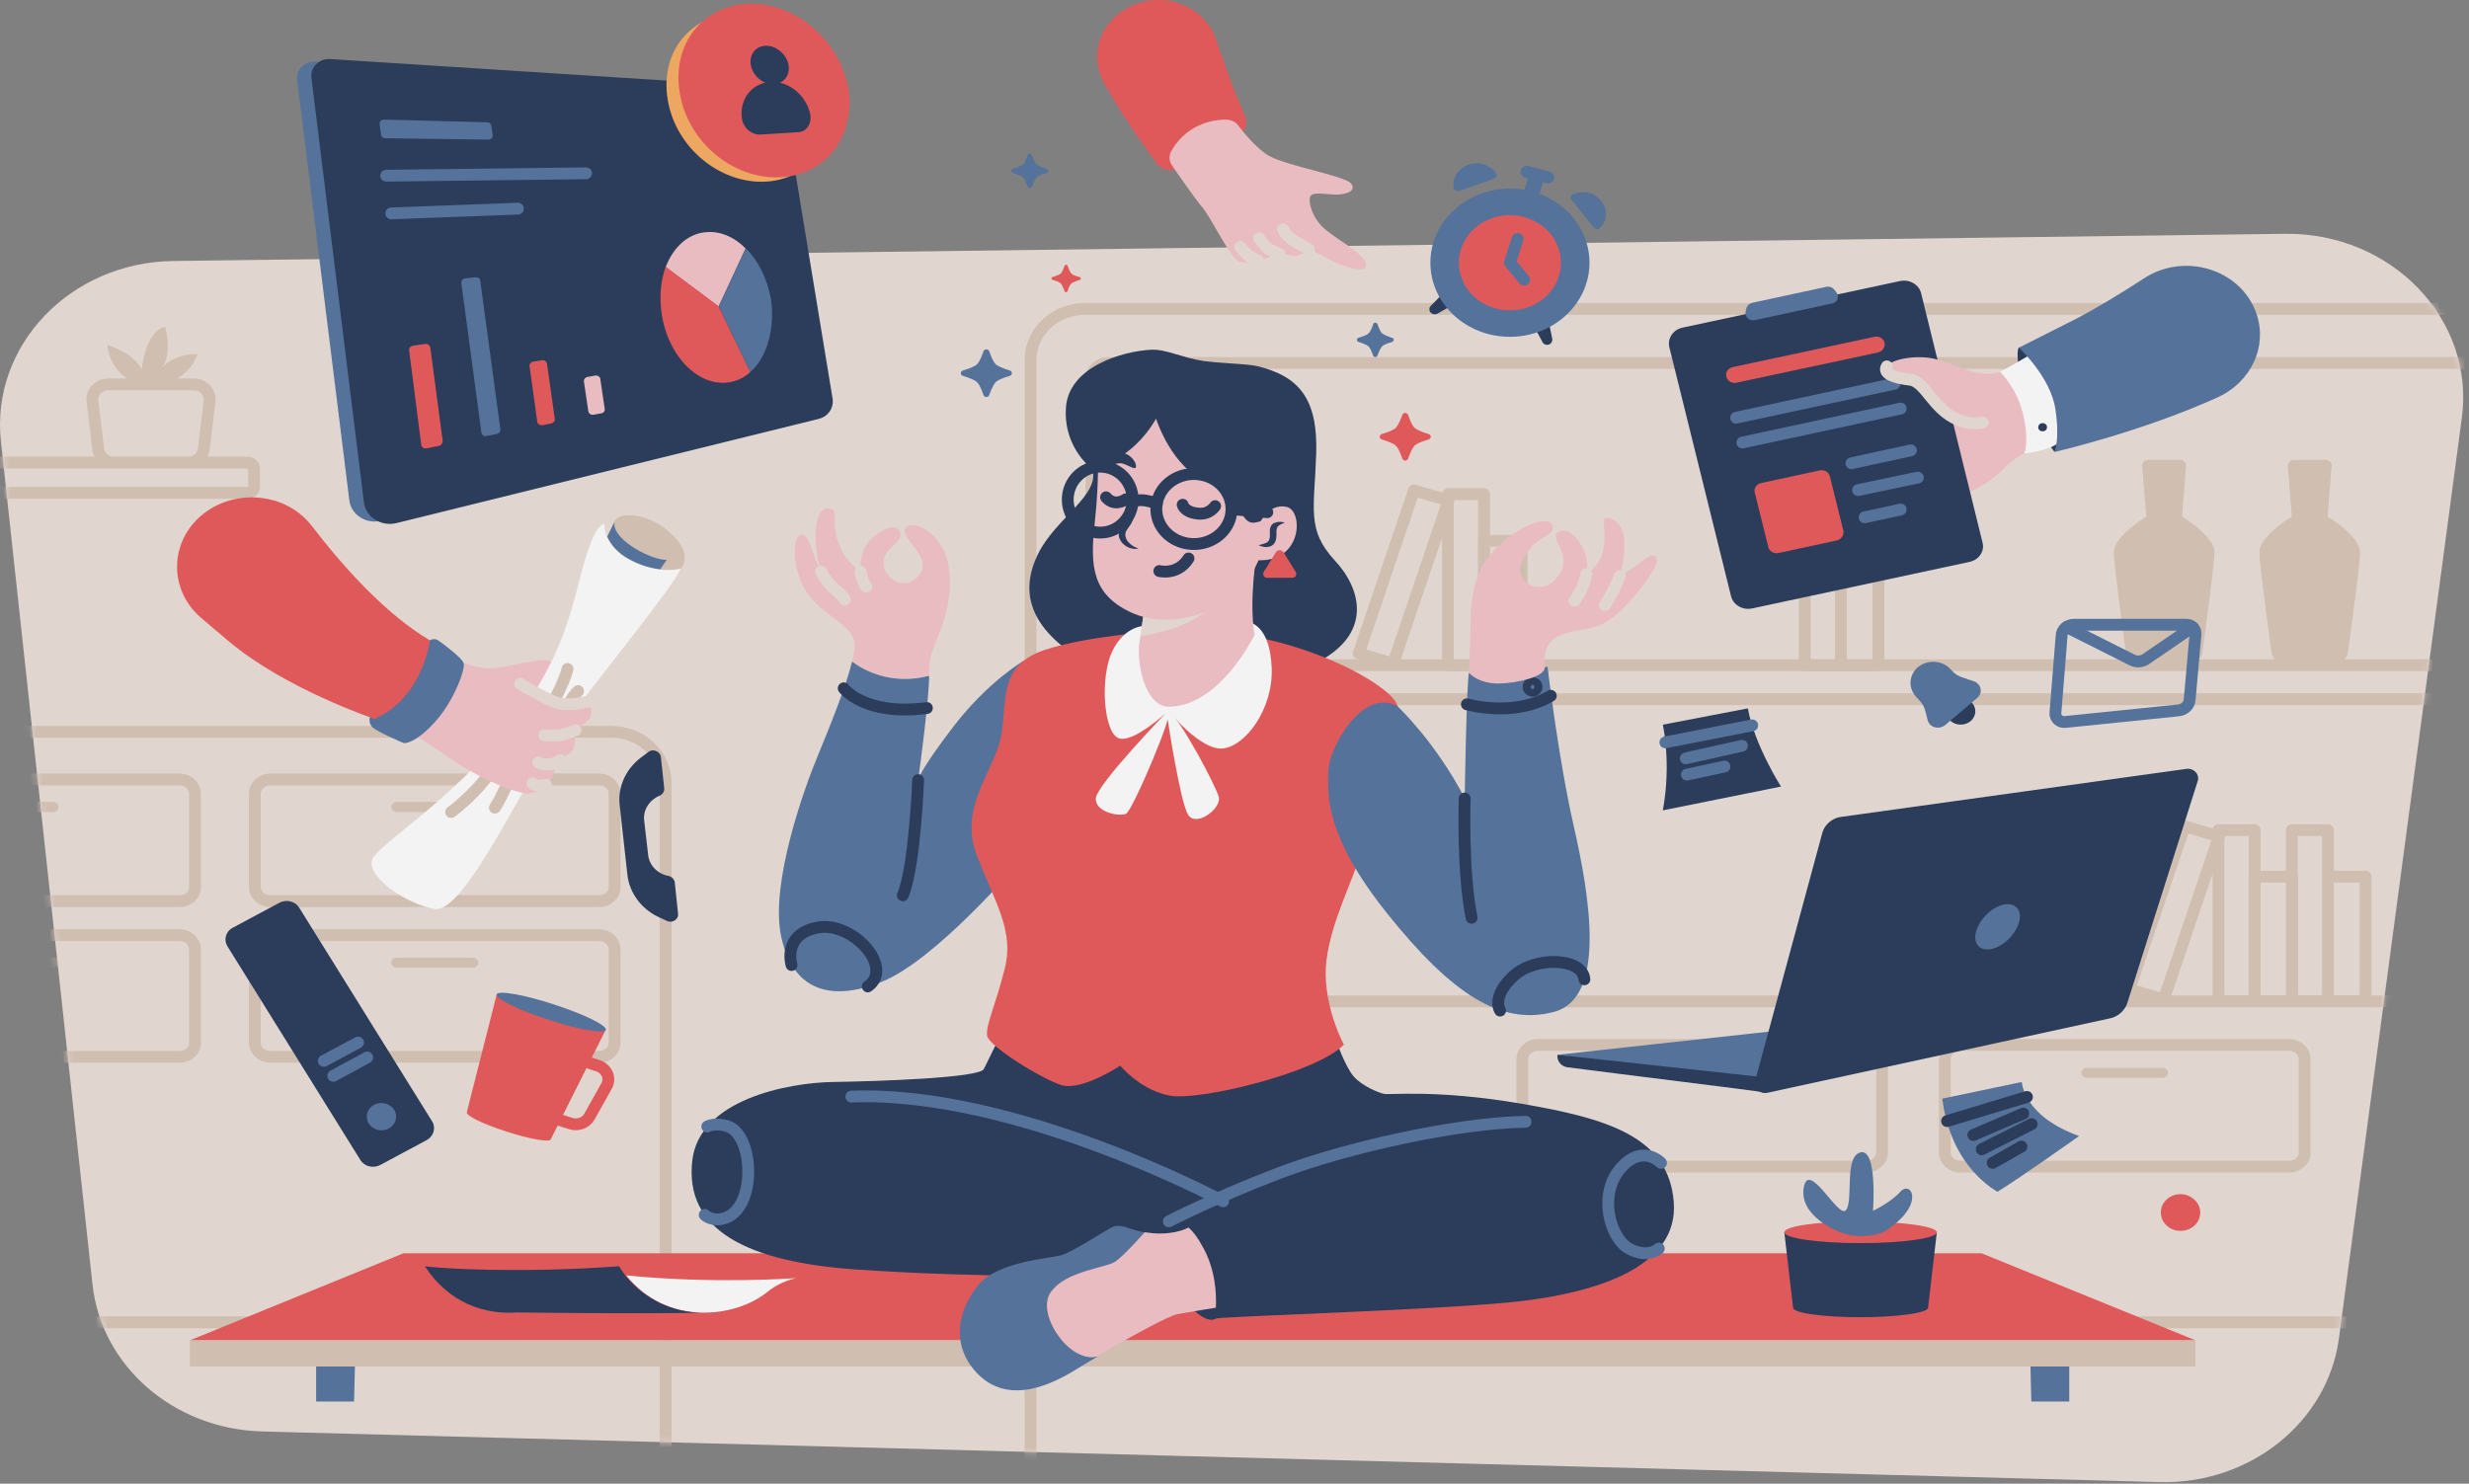 <svg width="376" height="226" viewBox="0 0 376 226" fill="none" xmlns="http://www.w3.org/2000/svg"><rect x="0" y="0" width="376" height="226" fill="#808080" stroke="none"/><g opacity=".9"><path d="m328.85 225.761-288.932-7.715c-13.446-.363-24.503-9.943-25.837-22.422L.135 67.202C-1.421 52.651 10.692 39.964 26.36 39.757l321.603-4.142c16.225-.208 28.949 12.997 26.949 28.014l-18.725 140.28c-1.723 12.739-13.558 22.215-27.338 21.852Z" fill="#EBDFD7"/><mask id="a" style="mask-type:alpha" maskUnits="userSpaceOnUse" x="0" y="35" width="376" height="191"><path d="m328.85 225.761-288.932-7.715c-13.446-.363-24.503-9.943-25.837-22.422L.135 67.202C-1.421 52.651 10.692 39.964 26.36 39.757l321.603-4.142c16.225-.208 28.949 12.997 26.949 28.014l-18.725 140.28c-1.723 12.739-13.558 22.215-27.338 21.852Z" fill="#EAF9F3"/></mask><g mask="url(#a)"><path d="M93.037 249.064H-137.83c-4.612 0-8.335-3.47-8.335-7.768V119.244c0-4.298 3.723-7.768 8.335-7.768H93.037c4.612 0 8.335 3.47 8.335 7.768v122.052c0 4.298-3.723 7.768-8.335 7.768Zm305.101-8.182H165.27c-4.612 0-8.334-3.47-8.334-7.768V54.826c0-4.298 3.722-7.768 8.334-7.768h232.868c4.612 0 8.335 3.47 8.335 7.768v178.288c0 4.298-3.723 7.768-8.335 7.768ZM37.696 75.073h-49.952v-4.609h49.952c.555 0 1 .414 1 .932v2.693c0 .57-.445.984-1 .984Zm-9.057-4.609h-11.28c-1.222 0-2.222-.828-2.389-1.968l-.889-7.456c-.167-1.295.945-2.486 2.39-2.486h13.057c1.444 0 2.5 1.14 2.389 2.486l-.889 7.456c-.167 1.088-1.167 1.968-2.39 1.968Z" stroke="#D8C4B6" stroke-width="1.8" stroke-miterlimit="10" stroke-linecap="round" stroke-linejoin="round"/><path d="M21.638 58.554s-4.445-.414-5.334-6.007c0 0 4 1.088 5.278 3.729 0 0 .556-5.904 3.556-6.473 0 0 1.334 4.401-.778 6.576 0 0 1.612-2.485 5.723-2.434 0 0-1.055 3.522-5.111 4.557" fill="#D8C4B6"/><path d="M91.26 137.264H41.14c-1.277 0-2.333-.984-2.333-2.175v-14.188c0-1.191 1.056-2.175 2.334-2.175h50.118c1.278 0 2.334.984 2.334 2.175v14.188c.056 1.191-1 2.175-2.334 2.175Z" stroke="#D8C4B6" stroke-width="1.8" stroke-miterlimit="10" stroke-linecap="round" stroke-linejoin="round"/><path d="M71.979 123.697H60.42c-.444 0-.833-.362-.833-.777 0-.414.389-.776.833-.776h11.56c.444 0 .833.362.833.776 0 .415-.389.777-.833.777Z" fill="#D8C4B6"/><path d="M91.26 160.981H41.14c-1.277 0-2.333-.984-2.333-2.175v-14.189c0-1.191 1.056-2.175 2.334-2.175h50.118c1.278 0 2.334.984 2.334 2.175v14.189c.056 1.191-1 2.175-2.334 2.175Z" stroke="#D8C4B6" stroke-width="1.8" stroke-miterlimit="10" stroke-linecap="round" stroke-linejoin="round"/><path d="M71.979 147.413H60.42c-.444 0-.833-.362-.833-.776 0-.415.389-.777.833-.777h11.56c.444 0 .833.362.833.777 0 .466-.389.776-.833.776Z" fill="#D8C4B6"/><path d="M348.631 177.707h-50.119c-1.278 0-2.333-.984-2.333-2.175v-14.189c0-1.191 1.055-2.175 2.333-2.175h50.119c1.278 0 2.334.984 2.334 2.175v14.189c.055 1.191-1.001 2.175-2.334 2.175Z" stroke="#D8C4B6" stroke-width="1.8" stroke-miterlimit="10" stroke-linecap="round" stroke-linejoin="round"/><path d="M329.35 164.191h-11.557c-.445 0-.834-.362-.834-.776 0-.415.389-.777.834-.777h11.557c.445 0 .834.362.834.777 0 .414-.389.776-.834.776Z" fill="#D8C4B6"/><path d="M284.288 177.707h-50.119c-1.278 0-2.333-.984-2.333-2.175v-14.189c0-1.191 1.055-2.175 2.333-2.175h50.119c1.278 0 2.334.984 2.334 2.175v14.189c0 1.191-1.056 2.175-2.334 2.175Z" stroke="#D8C4B6" stroke-width="1.8" stroke-miterlimit="10" stroke-linecap="round" stroke-linejoin="round"/><path d="M265.007 164.191H253.45c-.445 0-.834-.362-.834-.776 0-.415.389-.777.834-.777h11.557c.445 0 .834.362.834.777 0 .414-.389.776-.834.776Z" fill="#D8C4B6"/><path d="M27.36 137.264h-50.118c-1.278 0-2.333-.984-2.333-2.175v-14.188c0-1.191 1.055-2.175 2.333-2.175h50.119c1.278 0 2.334.984 2.334 2.175v14.188c.055 1.191-1 2.175-2.334 2.175Z" stroke="#D8C4B6" stroke-width="1.8" stroke-miterlimit="10" stroke-linecap="round" stroke-linejoin="round"/><path d="M8.08 123.697H-3.477c-.445 0-.834-.362-.834-.777 0-.414.39-.776.834-.776H8.08c.445 0 .834.362.834.776 0 .415-.334.777-.834.777Z" fill="#D8C4B6"/><path d="M27.36 160.981h-50.118c-1.278 0-2.333-.984-2.333-2.175v-14.189c0-1.191 1.055-2.175 2.333-2.175h50.119c1.278 0 2.334.984 2.334 2.175v14.189c.055 1.191-1 2.175-2.334 2.175Z" stroke="#D8C4B6" stroke-width="1.8" stroke-miterlimit="10" stroke-linecap="round" stroke-linejoin="round"/><path d="M8.08 147.413H-3.477c-.445 0-.834-.362-.834-.776 0-.415.39-.777.834-.777H8.08c.445 0 .834.362.834.777 0 .466-.334.776-.834.776Z" fill="#D8C4B6"/><path d="M421.586 101.327H168.771c-1.389 0-2.556-1.088-2.556-2.382V57.674c0-1.295 1.167-2.382 2.556-2.382h252.815c1.389 0 2.556 1.087 2.556 2.382v41.27c0 1.295-1.111 2.383-2.556 2.383Zm0 51.213H168.771c-1.389 0-2.556-1.087-2.556-2.382v-41.271c0-1.294 1.167-2.382 2.556-2.382h252.815c1.389 0 2.556 1.088 2.556 2.382v41.271c0 1.347-1.111 2.382-2.556 2.382Z" stroke="#D8C4B6" stroke-width="1.8" stroke-miterlimit="10" stroke-linecap="round" stroke-linejoin="round"/><path d="M188.774 75.28h-5.501v26.047h5.501V75.28Z" stroke="#D8C4B6" stroke-width="1.8" stroke-miterlimit="10" stroke-linecap="round" stroke-linejoin="round"/><path d="M194.441 82.374h-5.723v18.953h5.723V82.374Zm160.08 44.068h-5.501v26.046h5.501v-26.046Zm5.723 7.094h-5.723v18.952h5.723v-18.952Zm-16.892-7.094h-5.501v26.046h5.501v-26.046Z" stroke="#D8C4B6" stroke-width="1.8" stroke-miterlimit="10" stroke-linecap="round" stroke-linejoin="round"/><path d="m337.929 127.411-5.245-1.544-8.415 24.838 5.245 1.544 8.415-24.838Zm11.146 6.125h-5.723v18.952h5.723v-18.952ZM280.343 75.28h-5.501v26.047h5.501V75.28Z" stroke="#D8C4B6" stroke-width="1.8" stroke-miterlimit="10" stroke-linecap="round" stroke-linejoin="round"/><path d="M286.066 82.374h-5.723v18.953h5.723V82.374Zm-60.064-7.094h-5.501v26.047h5.501V75.28Z" stroke="#D8C4B6" stroke-width="1.8" stroke-miterlimit="10" stroke-linecap="round" stroke-linejoin="round"/><path d="m220.576 76.241-5.245-1.543-8.416 24.838 5.246 1.543 8.415-24.838Zm11.149 6.133h-5.724v18.953h5.724V82.374Z" stroke="#D8C4B6" stroke-width="1.8" stroke-miterlimit="10" stroke-linecap="round" stroke-linejoin="round"/><path d="m354.465 78.698.611-7.716c.056-.518-.389-.932-.945-.932h-4.778a.916.916 0 0 0-.945.932l.612 7.716s-5.001 3.003-4.946 5.489c.056 1.916 1.278 11.081 1.834 15.12.167 1.139 1.167 1.968 2.389 1.968h6.89c1.223 0 2.223-.829 2.389-1.968.556-4.039 1.778-13.204 1.834-15.12.056-2.538-4.945-5.49-4.945-5.49Zm-22.17 0 .611-7.716c.056-.518-.389-.932-.944-.932h-4.779a.916.916 0 0 0-.944.932l.611 7.716s-5.001 3.003-4.945 5.489c.055 1.916 1.278 11.081 1.833 15.12.167 1.139 1.167 1.968 2.39 1.968h6.89c1.222 0 2.222-.829 2.389-1.968.555-4.039 1.778-13.204 1.833-15.12.056-2.538-4.945-5.49-4.945-5.49Z" fill="#D8C4B6"/><path d="M-.699 201.423H530.38" stroke="#D8C4B6" stroke-width="1.8" stroke-miterlimit="10" stroke-linecap="round" stroke-linejoin="round"/></g><path d="M54.087 206.705h-5.945v6.784h5.778l.167-6.784Zm255.094 0h5.945v6.784h-5.779l-.166-6.784Z" fill="#4F709C"/><path d="M334.351 204.168H28.917l32.505-13.257H301.79l32.561 13.257Z" fill="#EA5455"/><path d="M334.351 204.168H28.917v3.987H334.35v-3.987Z" fill="#D8C4B6"/><path d="m64.978 173.668-7.057 3.78c-1.056.569-2.445.259-3.056-.777l-20.225-32.52c-.611-.984-.278-2.278.833-2.848l7.057-3.78c1.055-.569 2.444-.259 3.056.777l20.225 32.52c.611.983.222 2.278-.834 2.848Z" fill="#213555"/><path d="M60.032 169.059c-.61-.984-2-1.346-3.055-.777-1.056.57-1.445 1.864-.834 2.848.611.984 2 1.347 3.056.777s1.445-1.812.834-2.848Z" fill="#4F709C"/><path d="m50.753 163.881 5.168-2.797m-6.613.518 5.223-2.796" stroke="#4F709C" stroke-width="1.8" stroke-miterlimit="10" stroke-linecap="round" stroke-linejoin="round"/><path d="m75.646 151.453-4.557 17.969c-.166.517 2.5 1.812 6.057 2.951 3.5 1.139 6.556 1.657 6.723 1.191l8.39-16.726-16.613-5.385Z" fill="#EA5455"/><path d="m87.925 161.344 3.112.983c1.389.466 2 1.916 1.333 3.107l-2.611 4.661c-.556.984-1.778 1.398-2.89 1.035l-3.389-1.087" stroke="#EA5455" stroke-width="1.8" stroke-miterlimit="10" stroke-linecap="round" stroke-linejoin="round"/><path d="M92.26 156.89c-.223.621-4.168-.052-8.724-1.554-4.612-1.501-8.112-3.21-7.89-3.883.222-.622 4.167.052 8.723 1.553 4.612 1.502 8.113 3.211 7.89 3.884Zm29.559-93.313L58.088 79.32c-2.334.57-4.612-.88-4.89-3.107l-7.946-64.055c-.166-1.554 1.167-2.9 2.834-2.745l64.788 4.195c1.833.103 3.333 1.398 3.611 3.107l7.223 44.119c.278 1.19-.611 2.433-1.889 2.744Z" fill="#4F709C"/><path d="M124.764 63.784 60.366 79.682c-2.334.57-4.668-.933-4.946-3.16l-8-64.728c-.167-1.553 1.166-2.9 2.889-2.796l65.509 4.194c1.834.104 3.39 1.398 3.668 3.107l7.334 44.585c.111 1.347-.722 2.538-2.056 2.9Z" fill="#213555"/><path d="m74.368 21.27-15.724-.207c-.334 0-.556-.207-.612-.518l-.222-1.657c-.056-.362.278-.673.611-.673l15.78.414c.334 0 .556.207.612.518l.222 1.502c0 .31-.278.621-.667.621Z" fill="#4F709C"/><path d="m58.81 26.76 30.449-.363m-29.671 6.11 19.28-.725" stroke="#4F709C" stroke-width="1.8" stroke-miterlimit="10" stroke-linecap="round" stroke-linejoin="round"/><path d="m66.811 67.927-1.833.362a.667.667 0 0 1-.834-.57L62.31 53.377c-.055-.363.223-.673.612-.725l1.833-.26a.683.683 0 0 1 .778.57l1.89 14.24c-.056.363-.278.674-.612.726Z" fill="#EA5455"/><path d="m73.312 65.907-3.056-22.784c-.055-.363.222-.673.611-.725l1.556-.156c.39-.051.722.208.722.57l3.057 22.577c.055.311-.167.622-.556.725l-1.611.311c-.278.104-.667-.155-.723-.518Z" fill="#4F709C"/><path d="m81.814 64.198-1.167-8.388c-.056-.363.222-.674.555-.725l1.334-.208a.683.683 0 0 1 .778.57l1.167 8.337c.055.31-.167.622-.556.725l-1.334.259c-.388.052-.777-.207-.777-.57Z" fill="#EA5455"/><path d="m91.593 62.956-1.167.207c-.39.103-.778-.155-.834-.518l-.666-4.505c-.056-.363.222-.673.555-.725l1.167-.207c.389-.052.778.207.778.57l.667 4.505a.59.59 0 0 1-.5.673Z" fill="#F4C2C9"/><path d="m114.263 56.69-4.779-9.994 4.112-8.855c1.889 1.864 3.278 4.66 3.834 7.82.611 4.504-.667 8.802-3.167 11.03Z" fill="#4F709C"/><path d="m113.54 37.841-4.111 8.855-8.057-6.007c1.167-3.055 3.445-5.178 6.279-5.334 2.111-.155 4.223.777 5.889 2.486Z" fill="#F4C2C9"/><path d="M114.263 56.69c-.889.777-1.89 1.294-3.001 1.502-4.667.932-9.501-3.729-10.501-10.409-.389-2.64-.112-5.126.611-7.146l8.057 6.007 4.834 10.046Zm53.841-44.12c2.667 4.817 6.001 9.58 8.001 12.273.889 1.191 2.612 1.45 3.834.622 2.5-1.657 5.834-3.314 8.168-4.402 1.389-.673 2.056-2.226 1.445-3.573-1.501-3.262-3.056-7.612-4.334-11.444-1.723-5.075-7.835-7.508-12.947-5.126-4.667 2.123-6.556 7.353-4.167 11.65Z" fill="#EA5455"/><path d="M186.551 18.215c.834 0 1.612.31 2.056.932.889 1.191 2.556 3.21 4.334 4.402 2.612 1.709 12.113 3.21 12.891 4.505.778 1.294-1.5 1.709-3.056 1.553-1.612-.103-2.89-.31-3.223.311-.333.621.111 3.21 2.278 5.023 2.112 1.812 6.057 3.728 6.223 5.385.167 1.657-4.222.052-6.167-1.087-2.001-1.087-2.501-1.346-2.501-1.346s-.277.517-1.833 1.035c-.889.26-1.834-.414-2.667-.259-.834.156-4.556 1.916-6.335 1.088-1.278-.622-4.111-6.628-5.5-8.234-1-1.19-3.39-4.608-4.557-6.317a2.01 2.01 0 0 1-.055-2.279c.944-1.709 3.389-4.557 8.112-4.712Z" fill="#F4C2C9"/><path d="M199.331 37.945s-2.167-1.036-3.056-1.865c-.5-.466-.889-1.139-.889-1.139m-.556 3.729s-1.333-.519-1.833-.88c-.5-.415-1.223-1.503-1.223-1.503m-.166 3.418s-1-.362-1.556-.828c-.389-.311-1.167-1.243-1.167-1.243" stroke="#EBDFD7" stroke-width="1.8" stroke-miterlimit="10" stroke-linecap="round" stroke-linejoin="round"/><path d="M149.768 53.531a.473.473 0 0 1 .889 0c.278.777.611 1.605 1 1.968.334.31 1.278.673 2.112.932.444.155.444.673 0 .829-.834.259-1.723.57-2.112.932-.333.31-.722 1.19-1 1.967a.473.473 0 0 1-.889 0c-.278-.776-.611-1.605-1-1.967-.334-.311-1.278-.673-2.112-.932-.444-.156-.444-.674 0-.829.834-.259 1.723-.57 2.112-.932.389-.363.722-1.191 1-1.968Zm6.723-29.879a.355.355 0 0 1 .667 0c.222.57.444 1.191.722 1.399.278.259.889.466 1.5.673.334.103.334.518 0 .621-.611.207-1.278.414-1.5.673-.278.26-.5.829-.722 1.398a.355.355 0 0 1-.667 0c-.222-.57-.444-1.19-.722-1.398-.278-.259-.889-.466-1.5-.673-.334-.103-.334-.518 0-.621.611-.207 1.278-.415 1.5-.673.278-.26.555-.88.722-1.398Zm52.619 25.737a.355.355 0 0 1 .667 0c.222.57.444 1.19.722 1.398.278.207.889.466 1.5.673.334.103.334.518 0 .621-.611.207-1.278.414-1.5.673-.278.26-.5.829-.722 1.399a.355.355 0 0 1-.667 0c-.222-.57-.444-1.191-.722-1.399-.278-.258-.889-.466-1.501-.673-.333-.103-.333-.518 0-.621.612-.207 1.278-.414 1.501-.673.278-.207.555-.829.722-1.398Z" fill="#4F709C"/><path d="M162.103 40.533c.111-.258.445-.258.5 0 .167.467.389.933.556 1.14.222.207.722.414 1.222.518.278.103.278.414 0 .466-.5.155-1 .362-1.222.518-.222.207-.445.673-.556 1.139-.111.259-.444.259-.5 0-.167-.466-.389-.932-.556-1.14-.222-.207-.722-.414-1.222-.517-.278-.104-.278-.415 0-.466.5-.156 1-.363 1.222-.518.167-.156.389-.673.556-1.14Zm51.452 22.682a.473.473 0 0 1 .889 0c.278.776.611 1.605 1 1.967.334.311 1.278.673 2.112.932.444.156.444.673 0 .829-.834.259-1.723.57-2.112.932-.333.31-.722 1.191-1 1.968a.473.473 0 0 1-.889 0c-.278-.777-.611-1.606-1-1.968-.333-.31-1.278-.673-2.112-.932-.444-.156-.444-.673 0-.829.834-.259 1.723-.57 2.112-.932.333-.362.722-1.19 1-1.968Z" fill="#EA5455"/><path d="M307.458 52.91s-.778.725.667 6.214c1.444 5.489 4.723 9.683 4.723 9.683s4.222-3.314 2.944-9.01c-1.222-5.696-8.334-6.887-8.334-6.887Z" fill="#213555"/><path d="M308.292 69.066s-1.112.31-3.723 2.848c-2.612 2.537-6.446 3.832-11.002 5.748-4.556 1.916-6.779-6.99-5.612-11.496 1.112-4.505 6.112-7.612 6.112-7.612l9.724 1.243s3.223-3.573 4.501-1.243c1.222 2.33 1.111 7.56 0 10.512Z" fill="#F4C2C9"/><path d="m299.957 85.585-33.116 7.094c-1.445.31-2.889-.518-3.223-1.864l-9.39-37.905c-.333-1.347.556-2.693 2-3.004l33.116-7.094c1.445-.31 2.89.518 3.223 1.864l9.335 37.905c.389 1.347-.5 2.693-1.945 3.004Z" fill="#213555"/><path d="m286.01 53.687-21.558 4.608c-.723.156-1.389-.259-1.556-.932-.167-.673.278-1.294 1-1.45l21.559-4.608c.722-.156 1.389.258 1.556.932.111.621-.334 1.294-1.001 1.45Z" fill="#EA5455"/><path d="m264.396 63.629 24.115-5.178m-23.17 8.958 24.115-5.178" stroke="#4F709C" stroke-width="1.8" stroke-miterlimit="10" stroke-linecap="round" stroke-linejoin="round"/><path d="m279.732 82.323-8.891 1.915c-.722.156-1.389-.258-1.555-.932l-2.056-8.285c-.167-.673.278-1.294 1-1.45l8.89-1.916c.722-.155 1.389.26 1.556.932l2.056 8.285c.111.622-.334 1.295-1 1.45Z" fill="#EA5455"/><path d="m281.954 70.568 9.057-1.968m-8.056 6.059 9.112-1.916m-8.112 6.058 5.5-1.19" stroke="#4F709C" stroke-width="1.8" stroke-miterlimit="10" stroke-linecap="round" stroke-linejoin="round"/><path d="m279.009 46.23-11.779 2.537c-.834.155-1.556-.518-1.389-1.295l.111-.517c.111-.415.444-.725.889-.829l11.279-2.434c.445-.103.889.052 1.167.363l.334.414c.555.673.222 1.605-.612 1.76Z" fill="#4F709C"/><path d="M304.569 56.638s-1.389.673-4.057 0c-2.667-.673-3.111-1.294-5.889-1.968-2.778-.673-6.612.052-7.279 1.14-.667 1.087 1.111 1.76 3.5 2.02 2.39.258 3.501 4.504 7.335 6.11 6.39 2.64 12.057-5.438 6.39-7.302Z" fill="#F4C2C9"/><path d="M287.344 55.81c-.667 1.087 1.111 1.76 3.5 2.02 2.39.258 3.501 4.504 7.335 6.11 1.333.57 2.611.62 3.778.414" stroke="#EBDFD7" stroke-width="1.8" stroke-miterlimit="10" stroke-linecap="round" stroke-linejoin="round"/><path d="M308.792 54.256s-2.945 1.76-4.223 2.382c0 0 2.5 2.279 3.5 6.37 1.001 4.09.223 6.058.223 6.058s3.278-.31 4.889-1.398c0 0 1.556-2.382.278-7.043-1.278-4.66-4.667-6.369-4.667-6.369Z" fill="#fff"/><path d="M343.686 47.939c-2.223-6.836-10.891-9.632-17.17-5.541-3.667 2.382-7.501 4.712-10.557 6.266l-8.501 4.297s4.834 4.454 5.556 9.373c.723 4.92-.166 6.525-.166 6.525s13.28-3.055 25.003-8.389c4.946-2.33 7.446-7.612 5.835-12.531Z" fill="#4F709C"/><path d="M311.736 65.079c0-.363-.277-.622-.666-.622s-.667.26-.667.622.278.621.667.621.666-.259.666-.621Z" fill="#213555"/><path d="m237.17 160.67 39.283-4.298-.666 6.628-7.724 1.036-.778 1.346-30.115-4.712Z" fill="#4F709C"/><path d="m267.285 164.657 10.224-37.75c.333-1.294 1.556-2.33 2.945-2.485l52.508-7.302c1.111-.155 2.056.829 1.722 1.865l-10.724 33.814a3.584 3.584 0 0 1-2.667 2.33l-52.174 11.341c-1.111.207-2.111-.725-1.834-1.813Z" fill="#213555"/><path d="M307.458 140.527c-.556 1.864-2.389 3.676-4.223 4.039-1.778.362-2.834-.881-2.278-2.745s2.389-3.676 4.223-4.039c1.778-.362 2.834.88 2.278 2.745Z" fill="#4F709C"/><path d="M268.063 166.315c-.167-.104-22.948-2.9-29.282-3.729-.945-.103-1.611-.828-1.611-1.709v-.207l30.893 3.366v2.279Z" fill="#213555"/><path d="M315.848 95.165h17.114c.778 0 1.445.621 1.389 1.398l-.889 9.994c-.056.88-.778 1.553-1.723 1.657l-17.224 1.76c-.834.104-1.556-.569-1.501-1.346l.945-11.755c0-.984.889-1.708 1.889-1.708Z" stroke="#4F709C" stroke-width="1.8" stroke-miterlimit="10" stroke-linecap="round" stroke-linejoin="round"/><path d="m314.737 95.527 10.001 5.023a2.085 2.085 0 0 0 2.056-.155l7.112-4.868" stroke="#4F709C" stroke-width="1.8" stroke-miterlimit="10" stroke-linecap="round" stroke-linejoin="round"/><path d="m219.667 44.78-1.778 1.812c-.278.26-.278.725 0 1.036a.895.895 0 0 0 1 .155l2.112-1.19-1.334-1.813Zm16.225 4.402.5 2.433c.056.363-.167.777-.556.88-.389.104-.778-.051-.944-.413l-1.111-2.072 2.111-.828Z" fill="#213555"/><path d="M229.946 51.305c6.69 0 12.113-5.054 12.113-11.289 0-6.235-5.423-11.289-12.113-11.289-6.689 0-12.113 5.054-12.113 11.289 0 6.235 5.424 11.289 12.113 11.289Z" fill="#4F709C"/><path d="M233.685 46.38c3.765-1.929 5.139-6.336 3.07-9.845-2.069-3.508-6.799-4.79-10.564-2.86-3.765 1.928-5.139 6.336-3.069 9.844 2.069 3.509 6.799 4.79 10.563 2.861Z" fill="#EA5455"/><path d="m232.114 42.605-2.167-2.59 1.166-3.624" stroke="#4F709C" stroke-width="1.8" stroke-miterlimit="10" stroke-linecap="round" stroke-linejoin="round"/><path d="M222.223 29.09c-.333.103-.722-.052-.833-.415-.278-1.501.611-3.003 2.222-3.573 1.612-.57 3.334 0 4.223 1.295.222.31.056.673-.333.829l-5.279 1.864Zm20.503 5.592c.222.26.667.31.945.052 1.111-1.14 1.222-2.848.166-4.143a3.58 3.58 0 0 0-4.278-.983c-.333.155-.445.57-.222.828l3.389 4.246Zm-7.279-6.783-3.167-.829c-.5-.155-.833-.621-.667-1.14a.995.995 0 0 1 1.223-.62l3.167.828c.5.155.833.621.667 1.14-.167.465-.723.776-1.223.62Z" fill="#4F709C"/><path d="m232.861 26.622-.869 2.785 2.295.621.868-2.784-2.294-.622Z" fill="#4F709C"/><path d="m100.649 115.308.501 4.764c.055.466-.223.932-.723 1.139-1.556.674-2.5 2.175-2.334 3.729l.612 5.282c.166 1.605 1.444 2.899 3.111 3.21.5.104.889.518.945.984l.5 4.764c.111.88-.889 1.502-1.723 1.088l-1.222-.57c-2.667-1.243-4.5-3.728-4.778-6.525l-1.167-10.512c-.334-2.796.944-5.54 3.278-7.301l1.111-.829c.667-.517 1.778-.103 1.889.777Z" fill="#213555"/><path d="M126.598 14.694c1 6.317-2.778 12.065-9.113 12.894-7.278.932-14.891-4.92-15.891-12.998-.944-7.923 5.001-13.36 12.28-12.428 6.39.829 11.779 6.318 12.724 12.532Z" fill="#F8AB5D"/><path d="M129.21 13.606c1 6.525-2.834 12.48-9.391 13.309-7.556.983-15.391-5.075-16.391-13.412-1-8.182 5.167-13.774 12.668-12.842 6.557.88 12.113 6.576 13.114 12.945Z" fill="#EA5455"/><path d="M120.097 9.982c.222 1.605-.834 2.848-2.389 2.848-1.612 0-3.167-1.399-3.39-3.056-.222-1.657.945-2.9 2.556-2.796 1.556.104 3.001 1.45 3.223 3.004Z" fill="#213555"/><path d="m121.597 20.131-5.723.363c-1.389.103-2.667-.984-2.889-2.434-.445-3.16 1.778-5.645 4.723-5.593 2.778.052 5.278 2.382 5.723 5.178.111 1.347-.667 2.434-1.834 2.486Zm178.638 86.84c-.834-.828-2.223-.88-3.112-.155-.889.777-.944 2.071-.167 2.9.778.828 2.223.88 3.112.155.945-.777 1-2.071.167-2.9Z" fill="#213555"/><path d="m297.345 102.259-.389-.414c-1.277-1.295-3.445-1.398-4.889-.207-1.389 1.191-1.5 3.21-.222 4.556l.389.415c.444.466.777.984.944 1.605.111.466.278.984.389 1.502.278 1.087 1.723 1.501 2.667.725l2.445-2.072 2.445-2.071c.889-.777.611-2.123-.556-2.537-.556-.156-1.056-.363-1.556-.518-.666-.207-1.222-.518-1.667-.984Z" fill="#4F709C"/><path d="M253.228 110.389s1.333 5.903 0 13.049l18.002-3.625s-4-6.214-5.056-11.91l-12.946 2.486Z" fill="#213555"/><path d="m253.617 113.082 13.224-2.59m-10.113 5.023 8.557-1.916m-8.39 4.402 5.723-1.243" stroke="#4F709C" stroke-width="1.8" stroke-miterlimit="10" stroke-linecap="round" stroke-linejoin="round"/><path d="m295.79 167.35 12.112-2.537s.167 5.178 8.724 8.233c0 0-9.501 6.732-12.446 8.493.055-.052-7.057-3.47-8.39-14.189Z" fill="#4F709C"/><path d="m296.512 170.768 12.168-3.677m-8.168 5.8 7.613-3.262m-6.334 5.437 7.612-3.832m-5.946 5.903 4.39-2.485" stroke="#213555" stroke-width="1.8" stroke-miterlimit="10" stroke-linecap="round" stroke-linejoin="round"/><path d="M103.65 86.62s-1.222.311-3.167.104l1-1.45c-2.167.052-7.39-2.59-7.946-5.023-.055-.31-.055-.621.056-.828v-.052c.834-1.554 5.223-1.191 8.446 1.76 3.834 3.47 1.611 5.49 1.611 5.49Z" fill="#D8C4B6"/><path d="m101.539 85.274-1.001 1.45a12.936 12.936 0 0 1-4.445-1.398c-2.111-1.088-3.111-2.486-3.611-3.573a71.098 71.098 0 0 1 1.166-2.382c-.11.259-.11.518-.055.828.556 2.486 5.779 5.127 7.946 5.075Z" fill="#4F709C"/><path d="M70.645 100.964s2.556 1.088 4.945.777c2.39-.311 7.057-1.554 8.001-1.088.945.466 2.556.518 2.056 2.02-.444 1.502-1.444 3.262-3.556 3.366-2.111.155-4.223 1.657-7.723.725s-5.556-1.398-5.668-2.693c-.055-1.346 1.945-3.107 1.945-3.107Z" fill="#F4C2C9"/><path d="M103.65 86.62c-.889 2.434-12.502 16.674-18.003 24.131-5.5 7.457-14.835 28.584-19.502 27.704-4.668-.88-10.446-5.126-9.446-7.56 1.056-2.434 12.835-9.373 21.836-21.335 9.002-11.962 8.78-20.247 11.502-27.03 1.167-2.9 2-2.693 2-2.693s-.055.828.39 1.968c.444 1.087 1.444 2.485 3.61 3.572a12.934 12.934 0 0 0 4.446 1.399c1.945.207 3.167-.156 3.167-.156Z" fill="#fff"/><path d="M83.647 108.058s2.223-3.832 2.778-6.162m-.667 6.68s1.5-2.641 2.279-3.314m-10.447 13.36s-1.055 2.589-2.222 4.402m-.888-5.127s-2.057 3.004-5.78 5.8" stroke="#D8C4B6" stroke-width="1.8" stroke-miterlimit="10" stroke-linecap="round" stroke-linejoin="round"/><path d="M79.202 104.175s3.445 2.071 5.39 2.796c2 .725 4.556-.052 4.778-.052.222 0 1.278 1.554.334 2.641-.945 1.088-2 1.243-2.112 1.606-.111.362.167 2.433-.444 3.158-.556.725-1.778 1.14-2.167 1.606-.334.466-.778 2.796-1.39 3.158-.61.363-1.389 1.554-2.944 1.761-1.556.207-7.668-2.071-13.336-6.162-3.611-2.589-5.945-3.521-5.945-3.521s2.5-10.202 7.057-9.27a865.095 865.095 0 0 1 10.779 2.279Z" fill="#F4C2C9"/><path d="M79.202 104.175s3.445 2.071 5.39 2.796c2 .725 4.556-.052 4.778-.052" stroke="#EBDFD7" stroke-width="1.8" stroke-miterlimit="10" stroke-linecap="round" stroke-linejoin="round"/><path d="M65.478 97.547s.611-.466 1.333.051c.723.518 3.445 2.538 3.779 3.366.389.829-1.5 5.955-4.445 9.114-2.89 3.159-4.501 3.159-4.668 3.107-.166-.052-4.278-1.812-4.834-2.486-.556-.673-.333-1.398-.333-1.398s7.834-11.806 9.168-11.754Z" fill="#4F709C"/><path d="M29.528 79.63c-3.778 4.298-3.334 10.667 1.056 14.447 1.278 1.088 2.722 2.33 4.334 3.677 8.668 7.249 22.114 11.754 22.114 11.754 7.334-3.158 8.446-11.961 8.446-11.961-6.612-3.884-13.169-11.134-18.003-17.451-4.334-5.593-13.224-5.8-17.947-.466Z" fill="#EA5455"/><path d="M87.648 111.217s-1.5.673-2.445.777c-.945.104-2.278 0-2.278 0m2.389 3.78s-.667.518-1.611.673a3.277 3.277 0 0 1-1.723-.31m1.167 3.417s-1.334.415-2.056-.207" stroke="#EBDFD7" stroke-width="1.8" stroke-miterlimit="10" stroke-linecap="round" stroke-linejoin="round"/><path d="M232.336 170.871c-10.613.207-27.282 3.936-37.395 7.768-10.057 3.832-16.947 7.405-16.947 7.405s2.39-1.243 5.223 3.831c2.834 5.075 1.834 10.978 1.834 10.978 1.445-.362 35.894-1.346 46.896-2.692 11.001-1.347 23.726-5.075 22.948-15.069-.778-9.994-10.224-12.739-23.17-14.965-13.002-2.227-20.17-1.295-20.948-1.502-.778-.155-3.278-1.139-4.612-2.641-1.333-1.502-2.722-5.593-2.722-5.593s-33.561-1.967-36.95 3.315c-3.334 5.281 11.835 20.402 11.835 20.402l54.008-11.237Z" fill="#213555"/><path d="M152.324 157.77s-1.834 3.728-2.5 5.075c-.667 1.346-16.058 1.864-22.948 1.968-6.89.103-20.392 2.692-21.448 11.961-1.222 10.564 8.279 15.484 25.226 16.623 19.058 1.294 36.728.88 40.451 1.243 3.722.362 14.002-3.936 15.168-7.923 1.167-3.988 17.336-7.043 17.336-7.043s3.556-16.57-2.278-19.884c-5.834-3.366-49.007-2.02-49.007-2.02Z" fill="#213555"/><path d="M186.273 182.988s-31.56-16.933-56.619-15.949" stroke="#4F709C" stroke-width="1.8" stroke-miterlimit="10" stroke-linecap="round" stroke-linejoin="round"/><path d="M177.994 186.095s-1.556.622-.667 5.593 5.779 10.253 7.724 9.217c1.944-1.035.944-10.046-1.278-13.049-2.167-2.952-5.779-1.761-5.779-1.761Z" fill="#213555"/><path d="M174.383 187.753s-3.056 3.469-4.445 4.453c-1.389.984-7.613 1.398-9.891 4.712-2.278 3.314 2.945 10.926 7.168 9.684-1.167.673-2.167 1.294-2.945 1.76-3.778 2.382-10.668 5.955-15.558.725-4.111-4.453-2.667-9.839.334-13.412 3-3.521 10.723-3.987 12.501-4.453 1.779-.518 5.835-3.21 7.613-4.194 1.5-.829 2.611.259 5.223.725Z" fill="#4F709C"/><path d="M185.162 199.197c-.222.051-4.223.673-5.89.983-1.333.259-7.667 3.729-12.112 6.37-4.223 1.243-9.446-6.369-7.168-9.684 2.278-3.314 8.501-3.728 9.89-4.712 1.389-.984 4.445-4.453 4.445-4.453.389.052.834.103 1.278.155 3.556.259 5.39-.88 5.39-.88.667.569 1.389 1.502 2.111 2.848 2.001 3.469 2.167 7.25 2.056 9.373Z" fill="#F4C2C9"/><path d="M232.336 170.871c-10.613.207-27.282 3.936-37.395 7.768-10.057 3.832-16.947 7.405-16.947 7.405m-70.288-14.448c.667-.311 1.667-.466 3.056-.052 3.001.932 4.001 7.095 2.5 10.927-1.5 3.883-4.834 3.676-5.945 2.589m145.633-7.923s-2.778-2.952-6.057.725c-3.611 3.987-1.722 10.719 1.167 12.324 2.945 1.605 4.557 0 4.557 0" stroke="#4F709C" stroke-width="1.8" stroke-miterlimit="10" stroke-linecap="round" stroke-linejoin="round"/><path d="M131.654 104.071c0 .311-.278.57-.611.57-.333 0-.611-.259-.611-.57 0-.311.278-.57.611-.57.333 0 .611.259.611.57Z" stroke="#213555" stroke-width="1.8" stroke-miterlimit="10" stroke-linecap="round" stroke-linejoin="round"/><path d="M143.767 94.388c-1.167 3.625-2.389 5.178-2.278 8.492-7.056 1.916-11.724-2.175-11.724-2.175.334-1.398.5-2.485.278-3.159-.667-2.485-4.278-3.624-6.779-6.731-2.5-3.107-2.722-8.596-1.5-9.27.556-.31 1.111-.207 1.945 2.383.5 1.501 1.222 2.848 1.389 3.055-1.167-2.486-1.667-10.668 1.556-9.425 1.055.415-.167 2.175 1.111 5.334 1.167 3.003 3.334 4.143 3.334 4.143s-.389-2.434 1.055-4.35c1.223-1.605 4.334-3.418 4.89-1.709.611 1.657-2.222 2.278-2.445 4.401-.333 2.538 2.723 4.506 4.779 2.849s.889-3.522 0-4.713c-.889-1.139-2.278-2.64-1.278-3.314 1-.621 3.5.104 5.278 2.952 1.723 2.796 1.556 7.612.389 11.237Z" fill="#F4C2C9"/><path d="M155.047 131.516s-12.502 14.707-20.726 18.021c-8.223 3.314-13.78.984-15.391-7.043-1.611-8.026 3.501-22.37 5.723-27.652 1.612-3.935 4.167-10.149 5.112-14.085 0 0 4.723 4.039 11.724 2.175.056 3.159-1.5 14.81-1.667 15.897.056-.362.722-2.071 5.39-8.181 5.389-6.991 10.779-10.046 10.779-10.046s4.556 2.019 5.89 11.496c1.278 9.528-6.834 19.418-6.834 19.418Z" fill="#4F709C"/><path d="M139.822 118.829s-.5 13.257-2.334 17.555" stroke="#213555" stroke-width="1.8" stroke-miterlimit="10" stroke-linecap="round" stroke-linejoin="round"/><path d="M131.043 87.086s.222 1.45.889 2.279" stroke="#EBDFD7" stroke-width="1.8" stroke-miterlimit="10" stroke-linecap="round" stroke-linejoin="round"/><path d="M128.487 104.848s3.167 4.246 12.669 3.003m-20.614 39.148s-1.445-4.609 3.889-5.696c5.39-1.087 11.835 6.11 7.723 8.959" stroke="#213555" stroke-width="1.8" stroke-miterlimit="10" stroke-linecap="round" stroke-linejoin="round"/><path d="M125.042 87.086s.611 1.295 1.945 2.538c.556.518 1.334 1.035 1.667 1.709" stroke="#EBDFD7" stroke-width="1.8" stroke-miterlimit="10" stroke-linecap="round" stroke-linejoin="round"/><path d="M191.385 55.758c6.335 1.502 9.335 4.867 9.057 13.36-.278 8.492-1.5 11.547 2.834 16.26 4.334 4.66 5.501 11.34-2.723 15.535-8.223 4.194-26.226 5.281-35.172 0-8.945-5.282-10.001-10.927-7.334-16.467 2.667-5.541 9.779-9.166 8.223-13.153-1.555-4.04.334.362.334.362s-4.667-3.159-4.279-9.476c.334-6.318 8.668-8.7 13.002-8.907 2.223-.103 4.612 1.191 7.89 1.71 3.279.413 6.557.413 8.168.776Z" fill="#213555"/><path d="M178.106 96.045s-12.002.621-19.003 2.951c-7.001 2.331-5.723 7.509-6.612 12.946-.945 5.437-6.612 10.978-3.723 18.383 2.889 7.405 5.723 11.6 4.223 17.296-1.445 5.696-2.89 8.544-2.667 10.149.277 1.605 8.223 6.525 11.279 7.509 3.056.984 9.001-2.952 9.001-2.952s3.056 3.728 7.502 4.557c4.445.88 22.447-3.469 26.559-7.767 0 0-2.667-4.816-2.778-10.616-.111-5.8 3.5-12.997 4.834-16.985 1.278-3.987 8.835-19.367 5.89-24.493-2.112-3.677-17.892-11.962-34.505-10.978Z" fill="#EA5455"/><path d="M212.833 107.593s5.723 5.333 10.224 13.981c0 0 .278-17.917.666-19.16 0 0 5.946 1.347 11.947-.88 0 0 1.611 13.826 4 24.338 2.39 10.512 5.057 26.202-3.056 28.273-8.056 2.124-15.502-2.692-25.337-14.965-9.779-12.221-9.001-18.383-9.001-21.49-.056-3.676 5.278-13.101 10.557-10.097Z" fill="#4F709C"/><path d="M223.057 121.626s-.389 11.133 1.055 18.176m-.722-32.52s7.112 2.071 12.78-1.295m-2.167-1.346c0 .311-.278.57-.612.57-.333 0-.611-.259-.611-.57 0-.311.278-.57.611-.57.389 0 .612.259.612.57Z" stroke="#213555" stroke-width="1.8" stroke-miterlimit="10" stroke-linecap="round" stroke-linejoin="round"/><path d="M235.225 101.741s-.556-3.677 2.112-4.867c2.667-1.191 5.111-.622 7.834-2.486 2.723-1.813 7.334-7.768 7.168-9.062-.222-1.295-1.167-.725-3.001.673-1.778 1.398-2.667 1.709-2.667 1.709s1.112-3.521.611-6.11c-.555-2.59-2.389-2.9-2.833-2.641-.445.259 0 1.346-.111 3.417-.112 2.02-.778 3.78-2.723 5.075 0 0 .444-1.657-.389-3.625-.889-1.968-2.389-3.262-3.556-2.951-1.167.31-.778 1.139-.222 2.278.611 1.14 1.444 3.21-.889 5.385-2.334 2.175-6.112 0-4.834-2.9 1.278-2.9 3.222-3.572 4.222-4.35 1.001-.776.723-2.174-1.389-1.863-2.111.31-5.723 2.692-7.834 5.333-2.112 2.59-2.723 6.214-2.778 9.735-.056 3.522-.223 8.027-.223 8.027s1.389 1.605 4.446 1.605c3.056-.052 7.056-1.087 7.056-2.382Z" fill="#F4C2C9"/><path d="M246.671 87.76s-.944 2.434-2.278 4.401m-2.834-4.712s-.222 2.071-1.778 4.04" stroke="#EBDFD7" stroke-width="1.8" stroke-miterlimit="10" stroke-linecap="round" stroke-linejoin="round"/><path d="M228.446 153.938s-1.389-2.071 2.001-5.23c3.389-3.158 10.612-2.796 10.835.466" stroke="#213555" stroke-width="1.8" stroke-miterlimit="10" stroke-linecap="round" stroke-linejoin="round"/><path d="M174.494 95.32s-3.112-.156-5.057 3.78c-1.944 3.935-1.389 12.014.723 13.256 2.111 1.243 7.779-4.09 7.779-4.09s4.778 6.006 8.223 5.747c3.445-.258 7.779-6.006 7.501-12.324-.278-6.317-3.056-7.042-4.556-7.198-1.445-.259-14.613.829-14.613.829Z" fill="#fff"/><path d="M177.939 108.214s-10.946 11.288-11.057 13.412c-.112 2.123 3.611 2.796 4.611 2.33 1.001-.518 7.557-15.898 6.446-15.742Z" fill="#fff"/><path d="M177.828 109.612s1.889 12.531 3.111 14.499c1.223 1.968 5.112-.984 4.668-2.692-.445-1.709-5.723-11.703-7.668-13.153-1.945-1.502-.111 1.346-.111 1.346Z" fill="#fff"/><path d="M191.385 84.29s-1.222 7.094-.333 12.428c0 0-5.279 10.926-13.058 10.926-3.834 0-5.056-7.353-4.389-10.253l1.167-8.078s7.779-12.531 16.613-5.023Z" fill="#F4C2C9"/><path d="M184.995 91.799c-3.333 1.864-7.001 2.796-10.89 2.071l-.445 3.055c4.223-.776 8.502-1.916 11.335-5.126Z" fill="#EBDFD7"/><path d="M167.159 69.014s.278 4.04-.444 10.616-.445 10.874 5.556 13.67c6.001 2.797 15.725.26 19.281-7.715 3.556-7.975 8.279-23.147-4.501-25.426-12.779-2.278-20.058.57-19.892 8.855Z" fill="#F4C2C9"/><path d="M176.05 63.784s2.444 7.664 7.89 9.632c5.5 1.968 4.611 6.731 7.334 6.162 2.723-.57 4.834-2.641 6.668-.621 1.833 1.967 2-15.742-7.39-18.798-9.391-3.055-19.336-3.21-22.281-.414-2.89 2.796-1.89 11.755-1.89 11.755s6.001-1.295 9.669-7.716Z" fill="#213555"/><path d="M191.885 79.63s1.278-2.952 4.001-2.434c2.667.518 2.5 8.544-4.445 8.13" fill="#F4C2C9"/><path d="M172.438 76.885c.333.673.333 1.45.111 2.175a3.623 3.623 0 0 1-.5 1.036l-.333.466c-.056.103-.167.259-.223.362-.222.466-.111.984.223 1.502.389.466.944.932 1.667 1.087-.389.156-.778.104-1.167 0a2.569 2.569 0 0 1-1.056-.57c-.333-.258-.556-.62-.722-1.035-.111-.414-.056-.88.111-1.294.111-.208.222-.363.333-.518.111-.156.222-.26.334-.415a4.37 4.37 0 0 0 .555-.828c.334-.621.611-1.243.667-1.968Z" fill="#213555"/><path d="M176.55 86.983s2.778.725 4.445-1.916m-.889-8.182s.222 1.14 2.333 1.347c1.778.207 2.612-1.14 2.612-1.14m-13.613-1.035s-1.667 1.243-3-.31" stroke="#213555" stroke-width="1.8" stroke-miterlimit="10" stroke-linecap="round" stroke-linejoin="round"/><path d="M172.994 71.137c.111-.673-.723-1.812-1.834-2.123-1.111-.31-2.889 1.14-2.723 1.76.223.622 1.278-.31 2.279-.206.889.103 2.167 1.139 2.278.57Zm13.279 1.14c.111-.674-.722-1.813-1.833-2.124-1.112-.31-2.89 1.14-2.723 1.761.222.621 1.278-.31 2.278-.207.945.104 2.223 1.14 2.278.57Zm9.391 7.353c-.556.155-1 .414-1.167.725-.056.155-.111.31-.111.518v.725c0 .31-.056.621-.167.88-.111.31-.389.621-.722.725-.667.259-1.278.103-1.834-.155.556-.156 1.111-.26 1.389-.518.278-.207.334-.57.334-1.036v-.828c.055-.311.166-.674.444-.88.611-.363 1.334-.363 1.834-.156Z" fill="#213555"/><path d="M167.548 81.131c2.732 0 4.946-2.249 4.946-5.023 0-2.774-2.214-5.023-4.946-5.023-2.731 0-4.945 2.25-4.945 5.023 0 2.774 2.214 5.023 4.945 5.023Zm19.92-2.736c.506-2.908-1.613-5.648-4.733-6.12-3.12-.472-6.06 1.503-6.566 4.41-.506 2.909 1.612 5.648 4.732 6.12 3.12.472 6.06-1.503 6.567-4.41Z" stroke="#213555" stroke-width="1.8" stroke-miterlimit="10" stroke-linecap="round" stroke-linejoin="round"/><path d="M172.494 76.523s.889-.88 3.667.207m11.39.828 5.446.466" stroke="#213555" stroke-width="1.8" stroke-miterlimit="10" stroke-linecap="round" stroke-linejoin="round"/><path d="m194.33 84.083-1.889 3.055c-.222.415.056.88.556.88h3.778c.5 0 .778-.465.556-.88l-1.89-3.055c-.277-.362-.889-.362-1.111 0Z" fill="#EA5455"/><path d="m271.73 187.701 1.334 11.496c0 .828 4.612 1.449 10.279 1.449 5.668 0 10.28-.673 10.28-1.449l1.333-11.496H271.73Z" fill="#213555"/><path d="M294.956 187.701c0 .932-5.223 1.657-11.613 1.657s-11.613-.725-11.613-1.657c0-.933 5.223-1.658 11.613-1.658 6.446.052 11.613.777 11.613 1.658Z" fill="#EA5455"/><path d="M280.232 187.701s-6.223-2.279-5.557-6.732c.723-4.505 5.279 4.764 6.446 3.366 1.167-1.398-.334-8.182 2.222-8.803 2.612-.57 1.889 8.906 1.889 8.906s2.612-1.191 4.223-2.951c1.612-1.761 3.945 2.175-2.667 6.214-.055 0-2.889 1.346-6.556 0Z" fill="#4F709C"/><path d="M335.073 184.697c0 1.554-1.333 2.797-3 2.797s-3.001-1.243-3.001-2.797c0-1.553 1.334-2.796 3.001-2.796 1.611 0 3 1.295 3 2.796Z" fill="#EA5455"/><path d="M121.208 194.692c-1.5.362-3.056 1.035-4.445 2.174-2.389 1.916-6.223 3.263-10.279 3.056-3.89-.156-8.001-1.761-11.113-5.645 13.502 1.347 25.837.415 25.837.415Z" fill="#fff"/><path d="M106.428 199.973c-9.78.156-23.448 0-27.67-.051-4.89.362-10.391-1.399-14.058-7.043 0 0 3.611.518 12.89.57 9.28.052 16.67-.57 16.67-.57.333.518.666.984 1 1.45 3.167 3.832 7.279 5.437 11.168 5.644Z" fill="#213555"/></g></svg>